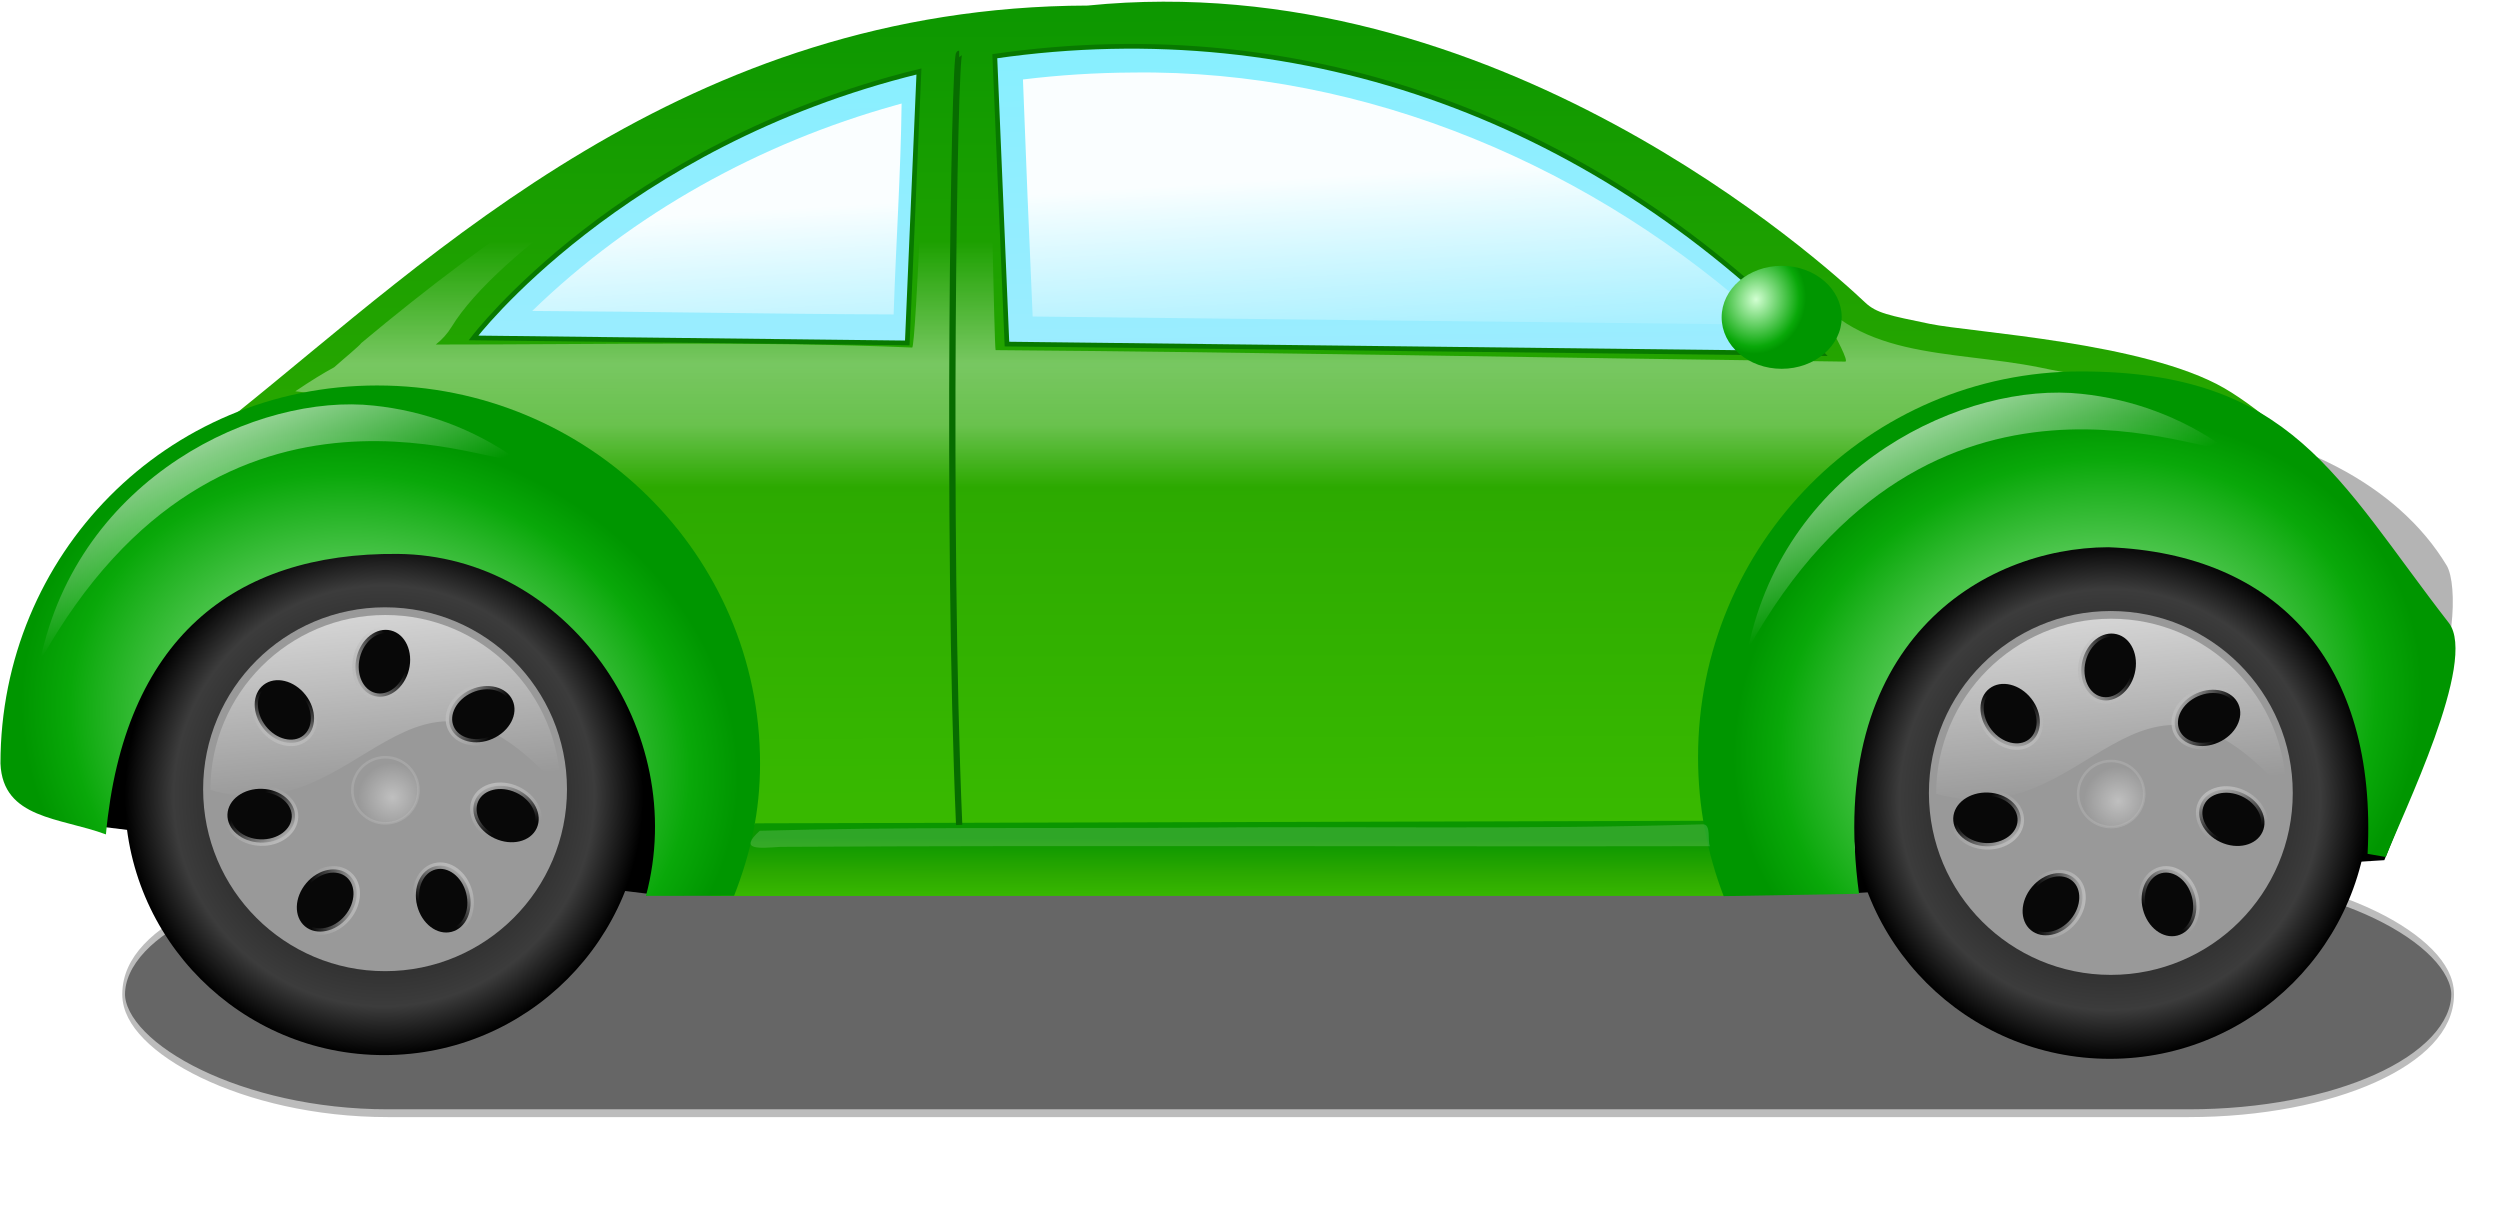 <?xml version="1.0" encoding="UTF-8" standalone="no"?>
<!-- Created with Inkscape (http://www.inkscape.org/) -->

<svg
   xmlns:dc="http://purl.org/dc/elements/1.1/"
   xmlns:cc="http://creativecommons.org/ns#"
   xmlns:rdf="http://www.w3.org/1999/02/22-rdf-syntax-ns#"
   xmlns:svg="http://www.w3.org/2000/svg"
   xmlns="http://www.w3.org/2000/svg"
   xmlns:xlink="http://www.w3.org/1999/xlink"
   xmlns:sodipodi="http://sodipodi.sourceforge.net/DTD/sodipodi-0.dtd"
   xmlns:inkscape="http://www.inkscape.org/namespaces/inkscape"
   width="102"
   height="50"
   id="svg2"
   sodipodi:version="0.32"
   inkscape:version="0.91 r"
   sodipodi:docname="car.svg"
   inkscape:output_extension="org.inkscape.output.svg.inkscape"
   version="1.0">
  <defs
     id="defs4">
    <linearGradient
       inkscape:collect="always"
       id="linearGradient6250">
      <stop
         style="stop-color:#bcbcbc;stop-opacity:1;"
         offset="0"
         id="stop6252" />
      <stop
         style="stop-color:#bcbcbc;stop-opacity:0;"
         offset="1"
         id="stop6254" />
    </linearGradient>
    <linearGradient
       id="linearGradient5267">
      <stop
         style="stop-color:#222222;stop-opacity:1;"
         offset="0"
         id="stop5269" />
      <stop
         id="stop5277"
         offset="0.606"
         style="stop-color:#515151;stop-opacity:1;" />
      <stop
         style="stop-color:#818181;stop-opacity:1;"
         offset="0.626"
         id="stop5279" />
      <stop
         style="stop-color:#888888;stop-opacity:1;"
         offset="1"
         id="stop5271" />
    </linearGradient>
    <linearGradient
       inkscape:collect="always"
       id="linearGradient5247">
      <stop
         style="stop-color:#ffffff;stop-opacity:1;"
         offset="0"
         id="stop5249" />
      <stop
         style="stop-color:#ffffff;stop-opacity:0;"
         offset="1"
         id="stop5251" />
    </linearGradient>
    <linearGradient
       id="linearGradient5234">
      <stop
         style="stop-color:#000000;stop-opacity:1;"
         offset="0"
         id="stop5236" />
      <stop
         id="stop5242"
         offset="0.813"
         style="stop-color:#3c3c3c;stop-opacity:1;" />
      <stop
         style="stop-color:#000000;stop-opacity:1;"
         offset="1"
         id="stop5238" />
    </linearGradient>
    <linearGradient
       id="linearGradient30545">
      <stop
         style="stop-color:#009300;stop-opacity:1;"
         offset="0"
         id="stop30547" />
      <stop
         style="stop-color:#f2fff2;stop-opacity:1;"
         offset="1"
         id="stop30549" />
    </linearGradient>
    <linearGradient
       inkscape:collect="always"
       id="linearGradient28588">
      <stop
         style="stop-color:#ffffff;stop-opacity:1;"
         offset="0"
         id="stop28590" />
      <stop
         style="stop-color:#ffffff;stop-opacity:0;"
         offset="1"
         id="stop28592" />
    </linearGradient>
    <linearGradient
       id="linearGradient16199">
      <stop
         id="stop16201"
         offset="0"
         style="stop-color:#ffffff;stop-opacity:0;" />
      <stop
         style="stop-color:#ffffff;stop-opacity:0.637;"
         offset="0.5"
         id="stop16205" />
      <stop
         id="stop16207"
         offset="0.75"
         style="stop-color:#ffffff;stop-opacity:0.505;" />
      <stop
         id="stop16203"
         offset="1"
         style="stop-color:#ffffff;stop-opacity:0;" />
    </linearGradient>
    <linearGradient
       id="linearGradient16167">
      <stop
         style="stop-color:#ffffff;stop-opacity:0;"
         offset="0"
         id="stop16169" />
      <stop
         id="stop16175"
         offset="0.177"
         style="stop-color:#ffffff;stop-opacity:0.5;" />
      <stop
         style="stop-color:#ffffff;stop-opacity:0;"
         offset="1"
         id="stop16171" />
    </linearGradient>
    <linearGradient
       id="linearGradient16159">
      <stop
         style="stop-color:#ffffff;stop-opacity:1;"
         offset="0"
         id="stop16161" />
      <stop
         style="stop-color:#ffffff;stop-opacity:0;"
         offset="1"
         id="stop16163" />
    </linearGradient>
    <linearGradient
       inkscape:collect="always"
       id="linearGradient16120">
      <stop
         style="stop-color:#ffffff;stop-opacity:1;"
         offset="0"
         id="stop16122" />
      <stop
         style="stop-color:#ffffff;stop-opacity:0;"
         offset="1"
         id="stop16124" />
    </linearGradient>
    <linearGradient
       id="linearGradient14136">
      <stop
         style="stop-color:#9eecff;stop-opacity:1;"
         offset="0"
         id="stop14138" />
      <stop
         style="stop-color:#87efff;stop-opacity:1;"
         offset="1"
         id="stop14140" />
    </linearGradient>
    <linearGradient
       id="linearGradient11157">
      <stop
         style="stop-color:#d2ffd2;stop-opacity:1;"
         offset="0"
         id="stop11159" />
      <stop
         id="stop3244"
         offset="0.865"
         style="stop-color:#09a809;stop-opacity:1;" />
      <stop
         style="stop-color:#009600;stop-opacity:1;"
         offset="1"
         id="stop11161" />
    </linearGradient>
    <linearGradient
       id="linearGradient7271">
      <stop
         style="stop-color:#3fc200;stop-opacity:1;"
         offset="0"
         id="stop7273" />
      <stop
         id="stop16132"
         offset="0.5"
         style="stop-color:#2ca900;stop-opacity:1;" />
      <stop
         style="stop-color:#0a9600;stop-opacity:1;"
         offset="1"
         id="stop7275" />
    </linearGradient>
    <linearGradient
       id="linearGradient7261">
      <stop
         style="stop-color:#acfffd;stop-opacity:1;"
         offset="0"
         id="stop7263" />
      <stop
         style="stop-color:#002099;stop-opacity:1;"
         offset="1"
         id="stop7265" />
    </linearGradient>
    <linearGradient
       inkscape:collect="always"
       xlink:href="#linearGradient16120"
       id="linearGradient24487"
       gradientUnits="userSpaceOnUse"
       gradientTransform="matrix(0.479,0,0,0.498,627.578,237.963)"
       x1="-298.282"
       y1="220.244"
       x2="-261.157"
       y2="309.857" />
    <linearGradient
       inkscape:collect="always"
       xlink:href="#linearGradient16120"
       id="linearGradient24490"
       gradientUnits="userSpaceOnUse"
       gradientTransform="matrix(0.479,0,0,0.498,256.964,240.515)"
       x1="-298.282"
       y1="220.244"
       x2="-261.157"
       y2="309.857" />
    <linearGradient
       inkscape:collect="always"
       xlink:href="#linearGradient14136"
       id="linearGradient24498"
       gradientUnits="userSpaceOnUse"
       gradientTransform="matrix(0.479,0,0,0.498,256.964,240.515)"
       x1="155.671"
       y1="237.284"
       x2="153.826"
       y2="84.905" />
    <radialGradient
       inkscape:collect="always"
       xlink:href="#linearGradient11157"
       id="radialGradient24501"
       gradientUnits="userSpaceOnUse"
       gradientTransform="matrix(-0.097,-0.368,0.424,-0.126,692.407,211.62)"
       cx="-425.721"
       cy="-489.543"
       fx="-425.721"
       fy="-489.543"
       r="171.964" />
    <radialGradient
       inkscape:collect="always"
       xlink:href="#linearGradient11157"
       id="radialGradient24504"
       gradientUnits="userSpaceOnUse"
       gradientTransform="matrix(-0.103,0.366,-0.441,-0.134,250.702,490.475)"
       cx="-72.264"
       cy="227.889"
       fx="-72.264"
       fy="227.889"
       r="171.964" />
    <linearGradient
       inkscape:collect="always"
       xlink:href="#linearGradient16199"
       id="linearGradient24507"
       gradientUnits="userSpaceOnUse"
       gradientTransform="matrix(0.479,0,0,0.498,256.964,240.515)"
       x1="159.113"
       y1="169.739"
       x2="159.113"
       y2="277.062" />
    <linearGradient
       inkscape:collect="always"
       xlink:href="#linearGradient7271"
       id="linearGradient24511"
       gradientUnits="userSpaceOnUse"
       gradientTransform="matrix(0.479,0,0,0.498,256.964,240.515)"
       x1="110.133"
       y1="461.759"
       x2="110.21"
       y2="430.164" />
    <linearGradient
       inkscape:collect="always"
       xlink:href="#linearGradient7271"
       id="linearGradient24514"
       gradientUnits="userSpaceOnUse"
       gradientTransform="matrix(0.479,0,0,0.498,256.964,240.515)"
       x1="97.294"
       y1="498.044"
       x2="96.014"
       y2="51.26" />
    <radialGradient
       inkscape:collect="always"
       xlink:href="#linearGradient11157"
       id="radialGradient27586"
       gradientUnits="userSpaceOnUse"
       gradientTransform="matrix(-0.264,0.838,-0.79,-0.244,648.891,-93.629)"
       cx="395.057"
       cy="189.356"
       fx="395.057"
       fy="189.356"
       r="27.198" />
    <linearGradient
       inkscape:collect="always"
       xlink:href="#linearGradient28588"
       id="linearGradient3248"
       gradientUnits="userSpaceOnUse"
       gradientTransform="matrix(1,0,0,1.058,0,-16.571)"
       x1="104.609"
       y1="183.301"
       x2="108.633"
       y2="255.722" />
    <linearGradient
       inkscape:collect="always"
       xlink:href="#linearGradient28588"
       id="linearGradient3252"
       gradientUnits="userSpaceOnUse"
       gradientTransform="matrix(0.548,0,0,0.586,276.485,205.311)"
       x1="104.609"
       y1="183.301"
       x2="108.633"
       y2="255.722" />
    <radialGradient
       inkscape:collect="always"
       xlink:href="#linearGradient5234"
       id="radialGradient8290"
       gradientUnits="userSpaceOnUse"
       cx="173.108"
       cy="532.029"
       fx="173.108"
       fy="532.029"
       r="61.067" />
    <linearGradient
       inkscape:collect="always"
       xlink:href="#linearGradient5247"
       id="linearGradient8292"
       gradientUnits="userSpaceOnUse"
       gradientTransform="matrix(0.675,0,0,0.675,56.533,171.336)"
       x1="137.689"
       y1="430.781"
       x2="147.468"
       y2="534.119" />
    <linearGradient
       inkscape:collect="always"
       xlink:href="#linearGradient6250"
       id="linearGradient8294"
       gradientUnits="userSpaceOnUse"
       x1="132.698"
       y1="563.979"
       x2="120.109"
       y2="549.941" />
    <linearGradient
       inkscape:collect="always"
       xlink:href="#linearGradient6250"
       id="linearGradient8296"
       gradientUnits="userSpaceOnUse"
       x1="132.698"
       y1="563.979"
       x2="120.109"
       y2="549.941" />
    <linearGradient
       inkscape:collect="always"
       xlink:href="#linearGradient6250"
       id="linearGradient8298"
       gradientUnits="userSpaceOnUse"
       x1="132.698"
       y1="563.979"
       x2="120.109"
       y2="549.941" />
    <linearGradient
       inkscape:collect="always"
       xlink:href="#linearGradient6250"
       id="linearGradient8300"
       gradientUnits="userSpaceOnUse"
       x1="132.698"
       y1="563.979"
       x2="120.109"
       y2="549.941" />
    <linearGradient
       inkscape:collect="always"
       xlink:href="#linearGradient6250"
       id="linearGradient8302"
       gradientUnits="userSpaceOnUse"
       x1="132.698"
       y1="563.979"
       x2="120.109"
       y2="549.941" />
    <linearGradient
       inkscape:collect="always"
       xlink:href="#linearGradient6250"
       id="linearGradient8304"
       gradientUnits="userSpaceOnUse"
       x1="132.698"
       y1="563.979"
       x2="120.109"
       y2="549.941" />
    <linearGradient
       inkscape:collect="always"
       xlink:href="#linearGradient6250"
       id="linearGradient8306"
       gradientUnits="userSpaceOnUse"
       x1="132.698"
       y1="563.979"
       x2="120.109"
       y2="549.941" />
    <radialGradient
       inkscape:collect="always"
       xlink:href="#linearGradient16120"
       id="radialGradient8308"
       gradientUnits="userSpaceOnUse"
       cx="177.85"
       cy="532.736"
       fx="177.85"
       fy="532.736"
       r="8.09" />
    <radialGradient
       inkscape:collect="always"
       xlink:href="#linearGradient5234"
       id="radialGradient8338"
       gradientUnits="userSpaceOnUse"
       cx="173.108"
       cy="532.029"
       fx="173.108"
       fy="532.029"
       r="61.067" />
    <linearGradient
       inkscape:collect="always"
       xlink:href="#linearGradient5247"
       id="linearGradient8340"
       gradientUnits="userSpaceOnUse"
       gradientTransform="matrix(0.675,0,0,0.675,56.533,171.336)"
       x1="137.689"
       y1="430.781"
       x2="147.468"
       y2="534.119" />
    <linearGradient
       inkscape:collect="always"
       xlink:href="#linearGradient6250"
       id="linearGradient8342"
       gradientUnits="userSpaceOnUse"
       x1="132.698"
       y1="563.979"
       x2="120.109"
       y2="549.941" />
    <linearGradient
       inkscape:collect="always"
       xlink:href="#linearGradient6250"
       id="linearGradient8344"
       gradientUnits="userSpaceOnUse"
       x1="132.698"
       y1="563.979"
       x2="120.109"
       y2="549.941" />
    <linearGradient
       inkscape:collect="always"
       xlink:href="#linearGradient6250"
       id="linearGradient8346"
       gradientUnits="userSpaceOnUse"
       x1="132.698"
       y1="563.979"
       x2="120.109"
       y2="549.941" />
    <linearGradient
       inkscape:collect="always"
       xlink:href="#linearGradient6250"
       id="linearGradient8348"
       gradientUnits="userSpaceOnUse"
       x1="132.698"
       y1="563.979"
       x2="120.109"
       y2="549.941" />
    <linearGradient
       inkscape:collect="always"
       xlink:href="#linearGradient6250"
       id="linearGradient8350"
       gradientUnits="userSpaceOnUse"
       x1="132.698"
       y1="563.979"
       x2="120.109"
       y2="549.941" />
    <linearGradient
       inkscape:collect="always"
       xlink:href="#linearGradient6250"
       id="linearGradient8352"
       gradientUnits="userSpaceOnUse"
       x1="132.698"
       y1="563.979"
       x2="120.109"
       y2="549.941" />
    <linearGradient
       inkscape:collect="always"
       xlink:href="#linearGradient6250"
       id="linearGradient8354"
       gradientUnits="userSpaceOnUse"
       x1="132.698"
       y1="563.979"
       x2="120.109"
       y2="549.941" />
    <radialGradient
       inkscape:collect="always"
       xlink:href="#linearGradient16120"
       id="radialGradient8356"
       gradientUnits="userSpaceOnUse"
       cx="177.85"
       cy="532.736"
       fx="177.85"
       fy="532.736"
       r="8.09" />
    <filter
       inkscape:collect="always"
       x="-0.018"
       width="1.036"
       y="-0.487"
       height="1.975"
       id="filter13283">
      <feGaussianBlur
         inkscape:collect="always"
         stdDeviation="4.544"
         id="feGaussianBlur13285" />
    </filter>
  </defs>
  <sodipodi:namedview
     id="base"
     pagecolor="#ffffff"
     bordercolor="#666666"
     borderopacity="1.0"
     inkscape:pageopacity="0.0"
     inkscape:pageshadow="2"
     inkscape:zoom="0.6763238"
     inkscape:cx="230.6076"
     inkscape:cy="203.01154"
     inkscape:document-units="px"
     inkscape:current-layer="layer1"
     showguides="true"
     inkscape:guide-bbox="true"
     inkscape:window-width="1024"
     inkscape:window-height="683"
     inkscape:window-x="0"
     inkscape:window-y="27"
     showgrid="false"
     inkscape:window-maximized="0" />
  <g
     inkscape:label="Ebene 1"
     inkscape:groupmode="layer"
     id="layer1"
     transform="translate(-42.879,-492.251)">
    <g
       id="g2329"
       transform="matrix(0.188,0,0,0.188,28.738,440.971)">
      <rect
         inkscape:export-ydpi="120.41201"
         inkscape:export-xdpi="120.41201"
         inkscape:export-filename="/home/chris/Inkscape graphics/Clipart-Beetle.png"
         rx="57.77"
         ry="9.144"
         transform="matrix(0.992,0,0,2.822,20.732,-862.742)"
         y="469.699"
         x="81.976"
         height="18.287"
         width="509.515"
         id="rect9337"
         style="color:#000000;display:inline;overflow:visible;visibility:visible;opacity:1;fill:#666666;fill-opacity:1;fill-rule:evenodd;stroke:#bcbcbc;stroke-width:0.6;stroke-linecap:butt;stroke-linejoin:miter;stroke-miterlimit:4;stroke-dasharray:none;stroke-dashoffset:0;stroke-opacity:1;marker:none;marker-start:none;marker-mid:none;marker-end:none;filter:url(#filter13283);enable-background:accumulate" />
      <path
         inkscape:export-ydpi="120.41201"
         inkscape:export-xdpi="120.41201"
         inkscape:export-filename="/home/chris/Inkscape graphics/Clipart-Beetle.png"
         sodipodi:nodetypes="cccccc"
         style="fill:#000000;fill-rule:evenodd;stroke:#000000;stroke-width:1px;stroke-linecap:butt;stroke-linejoin:miter;stroke-opacity:1"
         d="m 478.229,466.068 114.092,-7.105 3.559,-8.813 -13.954,-34.55 -104.686,-5.552 c 0.33,18.674 0.659,-21.842 0.989,56.021 z"
         id="path8312"
         inkscape:connector-curvature="0" />
      <path
         inkscape:export-ydpi="120.41201"
         inkscape:export-xdpi="120.41201"
         inkscape:export-filename="/home/chris/Inkscape graphics/Clipart-Beetle.png"
         sodipodi:nodetypes="ccssccsscszsc"
         id="path4342"
         d="m 311.275,273.972 c -87.349,0.263 -141.954,54.181 -185.012,88.679 9.409,-3.655 19.658,-5.651 30.376,-5.651 45.854,0 83.07,36.737 83.07,82.016 0,9.892 -1.778,19.38 -5.033,28.164 l 215.733,-0.545 c -3.604,-9.184 -5.587,-19.175 -5.587,-29.612 1e-5,-45.278 37.216,-82.016 83.07,-82.016 16.229,0 31.373,4.609 44.171,12.564 -5.069,-4.402 -9.976,-8.167 -14.14,-10.571 -17.253,-9.963 -54.926,-12.087 -63.898,-13.95 -8.875,-1.843 -11.555,-2.302 -14.05,-4.655 -9.26,-8.735 -80.399,-73.323 -168.701,-64.423 z"
         style="fill:url(#linearGradient24514);fill-opacity:1;fill-rule:evenodd;stroke:none;stroke-width:1px;stroke-linecap:butt;stroke-linejoin:miter;stroke-opacity:1"
         inkscape:connector-curvature="0" />
      <path
         inkscape:export-ydpi="120.41201"
         inkscape:export-xdpi="120.41201"
         inkscape:export-filename="/home/chris/Inkscape graphics/Clipart-Beetle.png"
         id="path12136"
         d="m 239.103,451.445 208.919,-0.563 3.247,16.315 -221.909,0 9.742,-15.752 z"
         style="color:#000000;display:inline;overflow:visible;visibility:visible;fill:url(#linearGradient24511);fill-opacity:1;fill-rule:evenodd;stroke:none;stroke-width:1px;stroke-linecap:butt;stroke-linejoin:miter;stroke-miterlimit:4;stroke-dasharray:none;stroke-dashoffset:0;stroke-opacity:1;marker:none;marker-start:none;marker-mid:none;marker-end:none;enable-background:accumulate"
         inkscape:connector-curvature="0" />
      <path
         inkscape:export-ydpi="120.41201"
         inkscape:export-xdpi="120.41201"
         inkscape:export-filename="/home/chris/Inkscape graphics/Clipart-Beetle.png"
         sodipodi:nodetypes="ccsc"
         id="path2371"
         d="m 547.355,364.163 c 20.916,18.653 39.156,38.854 54.253,60.374 6.336,-8.031 7.105,-24.868 4.585,-29.057 -10.589,-17.596 -32.842,-28.802 -58.837,-31.317 z"
         style="opacity:0.992;fill:#b3b3b3;fill-opacity:1;fill-rule:evenodd;stroke:none;stroke-width:1.909px;stroke-linecap:butt;stroke-linejoin:miter;stroke-opacity:1"
         inkscape:connector-curvature="0" />
      <path
         inkscape:export-ydpi="120.41201"
         inkscape:export-xdpi="120.41201"
         inkscape:export-filename="/home/chris/Inkscape graphics/Clipart-Beetle.png"
         sodipodi:nodetypes="ccccccccccccsssccscsc"
         id="path16188"
         d="m 248.651,289.634 c -0.349,0.119 -0.699,0.239 -1.048,0.358 -34.772,11.973 -65.6,33.527 -93.974,57.215 -0.384,0.614 -3.838,3.422 -5.886,5.262 -2.336,1.267 -5.102,2.956 -8.433,5.215 34.039,3.423 73.328,27.014 83.22,53.603 3.723,9.654 5.228,19.855 4.898,30.001 80.974,-0.057 161.864,-3.791 242.814,-4.935 3.29,-23.313 19.505,-43.676 38.24,-60.562 5.871,-5.588 12.964,-10.4 18.124,-16.409 1.214,-1.826 0.174,-4.139 -0.989,-5.496 0.905,-0.091 -0.085,0.263 -7.716,-1.377 -19.584,-3.953 -41.05,-1.397 -51.918,-19.896 -0.878,-1.494 11.371,18.65 9.68,18.628 -65.672,-0.848 -127.612,-2.056 -184.372,-2.492 -0.287,-0.002 -1.175,-50.407 -1.708,-63.071 -1.769,-0.08 -11.965,1.518 -13.145,1.719 -0.145,1.193 -2.406,60.827 -3.26,60.791 -33.394,-1.419 -66.812,-0.652 -103.385,-0.654 1.344,-1.058 2.519,-2.329 3.46,-3.877 9.651,-15.878 46.012,-40.629 75.401,-54.023 z"
         style="opacity:0.6;fill:url(#linearGradient24507);fill-opacity:1;fill-rule:evenodd;stroke:none;stroke-width:1px;stroke-linecap:butt;stroke-linejoin:miter;stroke-opacity:1"
         inkscape:connector-curvature="0" />
      <path
         inkscape:export-ydpi="120.41201"
         inkscape:export-xdpi="120.41201"
         inkscape:export-filename="/home/chris/Inkscape graphics/Clipart-Beetle.png"
         id="path8310"
         d="m 94.383,451.332 121.002,14.845 6.278,-15.416 -14.269,-35.97 -103.308,-5.139 -9.703,41.679 z"
         style="fill:#000000;fill-rule:evenodd;stroke:#000000;stroke-width:1px;stroke-linecap:butt;stroke-linejoin:miter;stroke-opacity:1"
         inkscape:connector-curvature="0" />
      <g
         inkscape:export-ydpi="120.41201"
         inkscape:export-xdpi="120.41201"
         inkscape:export-filename="/home/chris/Inkscape graphics/Clipart-Beetle.png"
         transform="matrix(0.921,0,0,0.921,-0.879,-44.496)"
         id="g8277">
        <circle
           style="color:#000000;display:inline;overflow:visible;visibility:visible;opacity:1;fill:url(#radialGradient8290);fill-opacity:1;fill-rule:evenodd;stroke:none;stroke-width:11.4;stroke-linecap:butt;stroke-linejoin:miter;stroke-miterlimit:4;stroke-dasharray:none;stroke-dashoffset:0;stroke-opacity:1;marker:none;marker-start:none;marker-mid:none;marker-end:none;enable-background:accumulate"
           id="path3292"
           cx="173.108"
           cy="532.029"
           r="61.067" />
        <circle
           id="path3294"
           style="color:#000000;display:inline;overflow:visible;visibility:visible;opacity:1;fill:#999999;fill-opacity:1;fill-rule:evenodd;stroke:none;stroke-width:11.4;stroke-linecap:butt;stroke-linejoin:miter;stroke-miterlimit:4;stroke-dasharray:none;stroke-dashoffset:0;stroke-opacity:1;marker:none;marker-start:none;marker-mid:none;marker-end:none;enable-background:accumulate"
           transform="matrix(0.702,0,0,0.702,51.835,156.964)"
           cx="173.108"
           cy="532.029"
           r="61.067" />
        <path
           style="color:#000000;display:inline;overflow:visible;visibility:visible;fill:url(#linearGradient8292);fill-opacity:1;fill-rule:evenodd;stroke:none;stroke-width:11.4;stroke-linecap:butt;stroke-linejoin:miter;stroke-miterlimit:4;stroke-dashoffset:0;stroke-opacity:1;marker:none;marker-start:none;marker-mid:none;marker-end:none;enable-background:accumulate"
           d="m 214.68,530.635 c -35.795,-41.178 -46.059,10.369 -82.482,0 0,-22.765 18.476,-41.241 41.241,-41.241 22.765,0 41.241,18.476 41.241,41.241 z"
           id="path5244"
           sodipodi:nodetypes="ccsc"
           inkscape:connector-curvature="0" />
        <ellipse
           inkscape:transform-center-y="-16.654876"
           inkscape:transform-center-x="21.230077"
           transform="matrix(0.405,0.519,-0.52,0.405,387.19,223.249)"
           id="path6262"
           style="color:#000000;display:inline;overflow:visible;visibility:visible;fill:#080808;fill-opacity:1;fill-rule:evenodd;stroke:url(#linearGradient8294);stroke-width:2.321;stroke-linecap:butt;stroke-linejoin:miter;stroke-miterlimit:4;stroke-dasharray:none;stroke-dashoffset:0;stroke-opacity:1;marker:none;marker-start:none;marker-mid:none;marker-end:none;enable-background:accumulate"
           cx="124.478"
           cy="553.786"
           rx="12.1"
           ry="9.614" />
        <ellipse
           style="color:#000000;display:inline;overflow:visible;visibility:visible;fill:#080808;fill-opacity:1;fill-rule:evenodd;stroke:url(#linearGradient8296);stroke-width:2.321;stroke-linecap:butt;stroke-linejoin:miter;stroke-miterlimit:4;stroke-dasharray:none;stroke-dashoffset:0;stroke-opacity:1;marker:none;marker-start:none;marker-mid:none;marker-end:none;enable-background:accumulate"
           id="path6266"
           transform="matrix(-0.158,0.639,-0.64,-0.159,546.92,509.281)"
           inkscape:transform-center-x="0.013070025"
           inkscape:transform-center-y="-26.983385"
           cx="124.478"
           cy="553.786"
           rx="12.1"
           ry="9.614" />
        <ellipse
           inkscape:transform-center-y="-16.582661"
           inkscape:transform-center-x="-21.286522"
           transform="matrix(-0.602,0.268,-0.268,-0.602,419.482,812.782)"
           id="path6270"
           style="color:#000000;display:inline;overflow:visible;visibility:visible;fill:#080808;fill-opacity:1;fill-rule:evenodd;stroke:url(#linearGradient8298);stroke-width:2.321;stroke-linecap:butt;stroke-linejoin:miter;stroke-miterlimit:4;stroke-dasharray:none;stroke-dashoffset:0;stroke-opacity:1;marker:none;marker-start:none;marker-mid:none;marker-end:none;enable-background:accumulate"
           cx="124.478"
           cy="553.786"
           rx="12.1"
           ry="9.614" />
        <ellipse
           style="color:#000000;display:inline;overflow:visible;visibility:visible;fill:#080808;fill-opacity:1;fill-rule:evenodd;stroke:url(#linearGradient8300);stroke-width:2.321;stroke-linecap:butt;stroke-linejoin:miter;stroke-miterlimit:4;stroke-dasharray:none;stroke-dashoffset:0;stroke-opacity:1;marker:none;marker-start:none;marker-mid:none;marker-end:none;enable-background:accumulate"
           id="path6274"
           transform="matrix(-0.597,-0.277,0.277,-0.598,122.778,901.932)"
           inkscape:transform-center-x="-26.495842"
           inkscape:transform-center-y="5.1061016"
           cx="124.478"
           cy="553.786"
           rx="12.1"
           ry="9.614" />
        <ellipse
           inkscape:transform-center-y="23.754193"
           inkscape:transform-center-x="-12.799929"
           transform="matrix(-0.163,-0.638,0.639,-0.164,-146.514,726.569)"
           id="path6278"
           style="color:#000000;display:inline;overflow:visible;visibility:visible;fill:#080808;fill-opacity:1;fill-rule:evenodd;stroke:url(#linearGradient8302);stroke-width:2.321;stroke-linecap:butt;stroke-linejoin:miter;stroke-miterlimit:4;stroke-dasharray:none;stroke-dashoffset:0;stroke-opacity:1;marker:none;marker-start:none;marker-mid:none;marker-end:none;enable-background:accumulate"
           cx="124.478"
           cy="553.786"
           rx="12.1"
           ry="9.614" />
        <ellipse
           style="color:#000000;display:inline;overflow:visible;visibility:visible;fill:#080808;fill-opacity:1;fill-rule:evenodd;stroke:url(#linearGradient8304);stroke-width:2.321;stroke-linecap:butt;stroke-linejoin:miter;stroke-miterlimit:4;stroke-dasharray:none;stroke-dashoffset:0;stroke-opacity:1;marker:none;marker-start:none;marker-mid:none;marker-end:none;enable-background:accumulate"
           id="path6282"
           transform="matrix(0.425,-0.503,0.503,0.425,-171.833,383.918)"
           inkscape:transform-center-x="11.939773"
           inkscape:transform-center-y="24.197983"
           cx="124.478"
           cy="553.786"
           rx="12.1"
           ry="9.614" />
        <ellipse
           style="color:#000000;display:inline;overflow:visible;visibility:visible;fill:#080808;fill-opacity:1;fill-rule:evenodd;stroke:url(#linearGradient8306);stroke-width:2.321;stroke-linecap:butt;stroke-linejoin:miter;stroke-miterlimit:4;stroke-dasharray:none;stroke-dashoffset:0;stroke-opacity:1;marker:none;marker-start:none;marker-mid:none;marker-end:none;enable-background:accumulate"
           id="path6288"
           transform="matrix(0.658,0.025,-0.025,0.659,76.118,168.629)"
           inkscape:transform-center-x="26.41799"
           inkscape:transform-center-y="5.4946482"
           cx="124.478"
           cy="553.786"
           rx="12.1"
           ry="9.614" />
        <circle
           style="color:#000000;display:inline;overflow:visible;visibility:visible;opacity:0.377;fill:url(#radialGradient8308);fill-opacity:1;fill-rule:evenodd;stroke:#bcbcbc;stroke-width:0.6;stroke-linecap:butt;stroke-linejoin:miter;stroke-miterlimit:4;stroke-dasharray:none;stroke-dashoffset:0;stroke-opacity:1;marker:none;marker-start:none;marker-mid:none;marker-end:none;enable-background:accumulate"
           id="path6329"
           transform="translate(-2.753,-0.375)"
           cx="176.192"
           cy="531.078"
           r="7.79" />
      </g>
      <path
         inkscape:export-ydpi="120.41201"
         inkscape:export-xdpi="120.41201"
         inkscape:export-filename="/home/chris/Inkscape graphics/Clipart-Beetle.png"
         sodipodi:nodetypes="ccczccsc"
         id="path2378"
         d="m 157.111,356.422 c -45.854,0 -81.792,36.753 -81.792,82.031 0.487,12.077 12.985,11.709 22.887,15.398 3.869,-42.183 27.492,-61.192 63.335,-60.872 36.698,0.32 63.468,38.271 53.863,74.217 l 19.129,-0.035 c 3.592,-9.171 5.633,-18.289 5.633,-28.707 0,-45.278 -37.201,-82.031 -83.055,-82.031 z"
         style="color:#000000;display:inline;overflow:visible;visibility:visible;fill:url(#radialGradient24504);fill-opacity:1;fill-rule:nonzero;stroke:none;stroke-width:2.9;stroke-linecap:butt;stroke-linejoin:miter;stroke-miterlimit:4;stroke-dashoffset:0;stroke-opacity:1;marker:none;marker-start:none;marker-mid:none;marker-end:none;enable-background:accumulate"
         inkscape:connector-curvature="0" />
      <g
         inkscape:export-ydpi="120.41201"
         inkscape:export-xdpi="120.41201"
         inkscape:export-filename="/home/chris/Inkscape graphics/Clipart-Beetle.png"
         id="g8314"
         transform="matrix(0.921,0,0,0.921,373.653,-43.689)">
        <circle
           id="path8316"
           style="color:#000000;display:inline;overflow:visible;visibility:visible;opacity:1;fill:url(#radialGradient8338);fill-opacity:1;fill-rule:evenodd;stroke:none;stroke-width:11.4;stroke-linecap:butt;stroke-linejoin:miter;stroke-miterlimit:4;stroke-dasharray:none;stroke-dashoffset:0;stroke-opacity:1;marker:none;marker-start:none;marker-mid:none;marker-end:none;enable-background:accumulate"
           cx="173.108"
           cy="532.029"
           r="61.067" />
        <circle
           transform="matrix(0.702,0,0,0.702,51.835,156.964)"
           style="color:#000000;display:inline;overflow:visible;visibility:visible;opacity:1;fill:#999999;fill-opacity:1;fill-rule:evenodd;stroke:none;stroke-width:11.4;stroke-linecap:butt;stroke-linejoin:miter;stroke-miterlimit:4;stroke-dasharray:none;stroke-dashoffset:0;stroke-opacity:1;marker:none;marker-start:none;marker-mid:none;marker-end:none;enable-background:accumulate"
           id="path8318"
           cx="173.108"
           cy="532.029"
           r="61.067" />
        <path
           sodipodi:nodetypes="ccsc"
           id="path8320"
           d="m 214.68,530.635 c -35.795,-41.178 -46.059,10.369 -82.482,0 0,-22.765 18.476,-41.241 41.241,-41.241 22.765,0 41.241,18.476 41.241,41.241 z"
           style="color:#000000;display:inline;overflow:visible;visibility:visible;fill:url(#linearGradient8340);fill-opacity:1;fill-rule:evenodd;stroke:none;stroke-width:11.4;stroke-linecap:butt;stroke-linejoin:miter;stroke-miterlimit:4;stroke-dashoffset:0;stroke-opacity:1;marker:none;marker-start:none;marker-mid:none;marker-end:none;enable-background:accumulate"
           inkscape:connector-curvature="0" />
        <ellipse
           style="color:#000000;display:inline;overflow:visible;visibility:visible;fill:#080808;fill-opacity:1;fill-rule:evenodd;stroke:url(#linearGradient8342);stroke-width:2.321;stroke-linecap:butt;stroke-linejoin:miter;stroke-miterlimit:4;stroke-dasharray:none;stroke-dashoffset:0;stroke-opacity:1;marker:none;marker-start:none;marker-mid:none;marker-end:none;enable-background:accumulate"
           id="path8322"
           transform="matrix(0.405,0.519,-0.52,0.405,387.19,223.249)"
           inkscape:transform-center-x="21.230077"
           inkscape:transform-center-y="-16.654876"
           cx="124.478"
           cy="553.786"
           rx="12.1"
           ry="9.614" />
        <ellipse
           inkscape:transform-center-y="-26.983385"
           inkscape:transform-center-x="0.013070025"
           transform="matrix(-0.158,0.639,-0.64,-0.159,546.92,509.281)"
           id="path8324"
           style="color:#000000;display:inline;overflow:visible;visibility:visible;fill:#080808;fill-opacity:1;fill-rule:evenodd;stroke:url(#linearGradient8344);stroke-width:2.321;stroke-linecap:butt;stroke-linejoin:miter;stroke-miterlimit:4;stroke-dasharray:none;stroke-dashoffset:0;stroke-opacity:1;marker:none;marker-start:none;marker-mid:none;marker-end:none;enable-background:accumulate"
           cx="124.478"
           cy="553.786"
           rx="12.1"
           ry="9.614" />
        <ellipse
           style="color:#000000;display:inline;overflow:visible;visibility:visible;fill:#080808;fill-opacity:1;fill-rule:evenodd;stroke:url(#linearGradient8346);stroke-width:2.321;stroke-linecap:butt;stroke-linejoin:miter;stroke-miterlimit:4;stroke-dasharray:none;stroke-dashoffset:0;stroke-opacity:1;marker:none;marker-start:none;marker-mid:none;marker-end:none;enable-background:accumulate"
           id="path8326"
           transform="matrix(-0.602,0.268,-0.268,-0.602,419.482,812.782)"
           inkscape:transform-center-x="-21.286522"
           inkscape:transform-center-y="-16.582661"
           cx="124.478"
           cy="553.786"
           rx="12.1"
           ry="9.614" />
        <ellipse
           inkscape:transform-center-y="5.1061016"
           inkscape:transform-center-x="-26.495842"
           transform="matrix(-0.597,-0.277,0.277,-0.598,122.778,901.932)"
           id="path8328"
           style="color:#000000;display:inline;overflow:visible;visibility:visible;fill:#080808;fill-opacity:1;fill-rule:evenodd;stroke:url(#linearGradient8348);stroke-width:2.321;stroke-linecap:butt;stroke-linejoin:miter;stroke-miterlimit:4;stroke-dasharray:none;stroke-dashoffset:0;stroke-opacity:1;marker:none;marker-start:none;marker-mid:none;marker-end:none;enable-background:accumulate"
           cx="124.478"
           cy="553.786"
           rx="12.1"
           ry="9.614" />
        <ellipse
           style="color:#000000;display:inline;overflow:visible;visibility:visible;fill:#080808;fill-opacity:1;fill-rule:evenodd;stroke:url(#linearGradient8350);stroke-width:2.321;stroke-linecap:butt;stroke-linejoin:miter;stroke-miterlimit:4;stroke-dasharray:none;stroke-dashoffset:0;stroke-opacity:1;marker:none;marker-start:none;marker-mid:none;marker-end:none;enable-background:accumulate"
           id="path8330"
           transform="matrix(-0.163,-0.638,0.639,-0.164,-146.514,726.569)"
           inkscape:transform-center-x="-12.799929"
           inkscape:transform-center-y="23.754193"
           cx="124.478"
           cy="553.786"
           rx="12.1"
           ry="9.614" />
        <ellipse
           inkscape:transform-center-y="24.197983"
           inkscape:transform-center-x="11.939773"
           transform="matrix(0.425,-0.503,0.503,0.425,-171.833,383.918)"
           id="path8332"
           style="color:#000000;display:inline;overflow:visible;visibility:visible;fill:#080808;fill-opacity:1;fill-rule:evenodd;stroke:url(#linearGradient8352);stroke-width:2.321;stroke-linecap:butt;stroke-linejoin:miter;stroke-miterlimit:4;stroke-dasharray:none;stroke-dashoffset:0;stroke-opacity:1;marker:none;marker-start:none;marker-mid:none;marker-end:none;enable-background:accumulate"
           cx="124.478"
           cy="553.786"
           rx="12.1"
           ry="9.614" />
        <ellipse
           inkscape:transform-center-y="5.4946482"
           inkscape:transform-center-x="26.41799"
           transform="matrix(0.658,0.025,-0.025,0.659,76.118,168.629)"
           id="path8334"
           style="color:#000000;display:inline;overflow:visible;visibility:visible;fill:#080808;fill-opacity:1;fill-rule:evenodd;stroke:url(#linearGradient8354);stroke-width:2.321;stroke-linecap:butt;stroke-linejoin:miter;stroke-miterlimit:4;stroke-dasharray:none;stroke-dashoffset:0;stroke-opacity:1;marker:none;marker-start:none;marker-mid:none;marker-end:none;enable-background:accumulate"
           cx="124.478"
           cy="553.786"
           rx="12.1"
           ry="9.614" />
        <circle
           transform="translate(-2.753,-0.375)"
           id="path8336"
           style="color:#000000;display:inline;overflow:visible;visibility:visible;opacity:0.377;fill:url(#radialGradient8356);fill-opacity:1;fill-rule:evenodd;stroke:#bcbcbc;stroke-width:0.6;stroke-linecap:butt;stroke-linejoin:miter;stroke-miterlimit:4;stroke-dasharray:none;stroke-dashoffset:0;stroke-opacity:1;marker:none;marker-start:none;marker-mid:none;marker-end:none;enable-background:accumulate"
           cx="176.192"
           cy="531.078"
           r="7.79" />
      </g>
      <path
         inkscape:export-ydpi="120.41201"
         inkscape:export-xdpi="120.41201"
         inkscape:export-filename="/home/chris/Inkscape graphics/Clipart-Beetle.png"
         style="color:#000000;display:inline;overflow:visible;visibility:visible;fill:url(#radialGradient24501);fill-opacity:1;fill-rule:nonzero;stroke:none;stroke-width:2.9;stroke-linecap:butt;stroke-linejoin:miter;stroke-miterlimit:4;stroke-dasharray:none;stroke-dashoffset:0;stroke-opacity:1;marker:none;marker-start:none;marker-mid:none;marker-end:none;enable-background:accumulate"
         d="m 526.788,353.377 c 45.854,0 55.593,23.273 79.875,54.568 6.369,8.209 -10.083,41.453 -13.675,50.812 l -3.953,-0.693 c 2.167,-41.411 -19.438,-65.132 -56.284,-66.537 -27.544,0.106 -61.494,20.967 -54.08,75.211 l -29.381,0.509 c -3.592,-9.359 -5.557,-19.524 -5.557,-30.155 0,-46.207 37.201,-83.714 83.055,-83.714 z"
         id="path3357"
         sodipodi:nodetypes="cscccccsc"
         inkscape:connector-curvature="0" />
      <path
         inkscape:export-ydpi="120.41201"
         inkscape:export-xdpi="120.41201"
         inkscape:export-filename="/home/chris/Inkscape graphics/Clipart-Beetle.png"
         sodipodi:nodetypes="cccccccc"
         id="path4328"
         d="m 291.11,284.963 2.636,62.477 176.894,2.055 c -48.141,-50.344 -111.827,-74.313 -179.53,-64.532 z m -16.461,3.316 c -64.868,15.908 -96.67,57.822 -96.67,57.822 l 94.139,1.09 2.531,-58.912 z"
         style="fill:url(#linearGradient24498);fill-opacity:1;fill-rule:evenodd;stroke:#087900;stroke-width:1.026;stroke-linecap:butt;stroke-linejoin:miter;stroke-miterlimit:4;stroke-dasharray:none;stroke-opacity:1"
         inkscape:connector-curvature="0" />
      <path
         inkscape:export-ydpi="120.41201"
         inkscape:export-xdpi="120.41201"
         inkscape:export-filename="/home/chris/Inkscape graphics/Clipart-Beetle.png"
         id="path16269"
         d="m 320.987,288.509 c -7.942,0.042 -15.882,0.542 -23.766,1.504 0.646,17.15 1.347,34.299 2.106,51.445 53.149,0.61 106.298,1.178 159.447,1.764 -37.388,-34.151 -86.977,-55.419 -137.786,-54.713 z m -51.522,7.124 c -29.29,8.2 -56.802,23.323 -78.747,44.614 26.147,0.145 52.291,0.671 78.439,0.761 0.493,-15.261 1.544,-30.502 1.729,-45.773 -0.474,0.133 -0.947,0.265 -1.421,0.398 z"
         style="opacity:0.958;fill:url(#linearGradient3252);fill-opacity:1;fill-rule:evenodd;stroke:none;stroke-width:2.1;stroke-linecap:butt;stroke-linejoin:miter;stroke-miterlimit:4;stroke-dasharray:none;stroke-opacity:1"
         inkscape:connector-curvature="0" />
      <ellipse
         inkscape:export-ydpi="120.41201"
         inkscape:export-xdpi="120.41201"
         inkscape:export-filename="/home/chris/Inkscape graphics/Clipart-Beetle.png"
         transform="matrix(0.479,0,0,0.498,267.113,242.519)"
         id="path4334"
         style="color:#000000;display:inline;overflow:visible;visibility:visible;fill:url(#radialGradient27586);fill-opacity:1;fill-rule:nonzero;stroke:none;stroke-width:2.9;stroke-linecap:butt;stroke-linejoin:miter;stroke-miterlimit:4;stroke-dasharray:none;stroke-dashoffset:0;stroke-opacity:1;marker:none;marker-start:none;marker-mid:none;marker-end:none;enable-background:accumulate"
         cx="406.614"
         cy="199.017"
         rx="27.198"
         ry="22.439" />
      <path
         inkscape:export-ydpi="120.41201"
         inkscape:export-xdpi="120.41201"
         inkscape:export-filename="/home/chris/Inkscape graphics/Clipart-Beetle.png"
         sodipodi:nodetypes="cc"
         id="path4336"
         d="m 283.377,284.448 c -1.076,0 -2.733,103.658 0,167.343"
         style="fill:none;fill-rule:evenodd;stroke:#076c00;stroke-width:1.368;stroke-linecap:butt;stroke-linejoin:miter;stroke-miterlimit:4;stroke-dasharray:none;stroke-opacity:1"
         inkscape:connector-curvature="0" />
      <path
         inkscape:export-ydpi="120.41201"
         inkscape:export-xdpi="120.41201"
         inkscape:export-filename="/home/chris/Inkscape graphics/Clipart-Beetle.png"
         sodipodi:nodetypes="cccc"
         id="path15113"
         d="M 156.364,360.793 C 131.415,358.055 92.195,376.028 83.931,416.236 123.639,344.947 185.279,375.582 187.096,372.281 177.95,365.836 167.312,361.934 156.364,360.793 Z"
         style="color:#000000;display:inline;overflow:visible;visibility:visible;opacity:0.969;fill:url(#linearGradient24490);fill-opacity:1;fill-rule:nonzero;stroke:none;stroke-width:2.9;stroke-linecap:butt;stroke-linejoin:miter;stroke-miterlimit:4;stroke-dashoffset:0;stroke-opacity:1;marker:none;marker-start:none;marker-mid:none;marker-end:none;enable-background:accumulate"
         inkscape:connector-curvature="0" />
      <path
         inkscape:export-ydpi="120.41201"
         inkscape:export-xdpi="120.41201"
         inkscape:export-filename="/home/chris/Inkscape graphics/Clipart-Beetle.png"
         style="color:#000000;display:inline;overflow:visible;visibility:visible;opacity:0.969;fill:url(#linearGradient24487);fill-opacity:1;fill-rule:nonzero;stroke:none;stroke-width:2.9;stroke-linecap:butt;stroke-linejoin:miter;stroke-miterlimit:4;stroke-dashoffset:0;stroke-opacity:1;marker:none;marker-start:none;marker-mid:none;marker-end:none;enable-background:accumulate"
         d="m 526.979,358.241 c -24.949,-2.738 -64.169,15.236 -72.433,55.443 39.708,-71.289 101.348,-40.654 103.164,-43.955 -9.146,-6.444 -19.784,-10.347 -30.731,-11.488 z"
         id="path16128"
         sodipodi:nodetypes="cccc"
         inkscape:connector-curvature="0" />
      <path
         inkscape:export-ydpi="120.41201"
         inkscape:export-xdpi="120.41201"
         inkscape:export-filename="/home/chris/Inkscape graphics/Clipart-Beetle.png"
         id="path8360"
         d="m 444.769,451.657 c -38.053,1.196 -76.146,0.345 -114.216,0.76 -30.112,0.126 -60.528,-0.187 -90.451,0.646 -4.771,4.315 -0.091,3.794 4.478,3.489 67.241,-0.364 134.483,-0.02 201.725,-0.144 -0.575,-1.133 0.348,-4.784 -1.535,-4.752 z"
         style="color:#000000;display:inline;overflow:visible;visibility:visible;opacity:0.155;fill:#ffffff;fill-opacity:1;fill-rule:evenodd;stroke:none;stroke-width:1px;stroke-linecap:butt;stroke-linejoin:miter;stroke-miterlimit:4;stroke-dasharray:none;stroke-dashoffset:0;stroke-opacity:1;marker:none;marker-start:none;marker-mid:none;marker-end:none;enable-background:accumulate"
         inkscape:connector-curvature="0" />
    </g>
  </g>
</svg>
